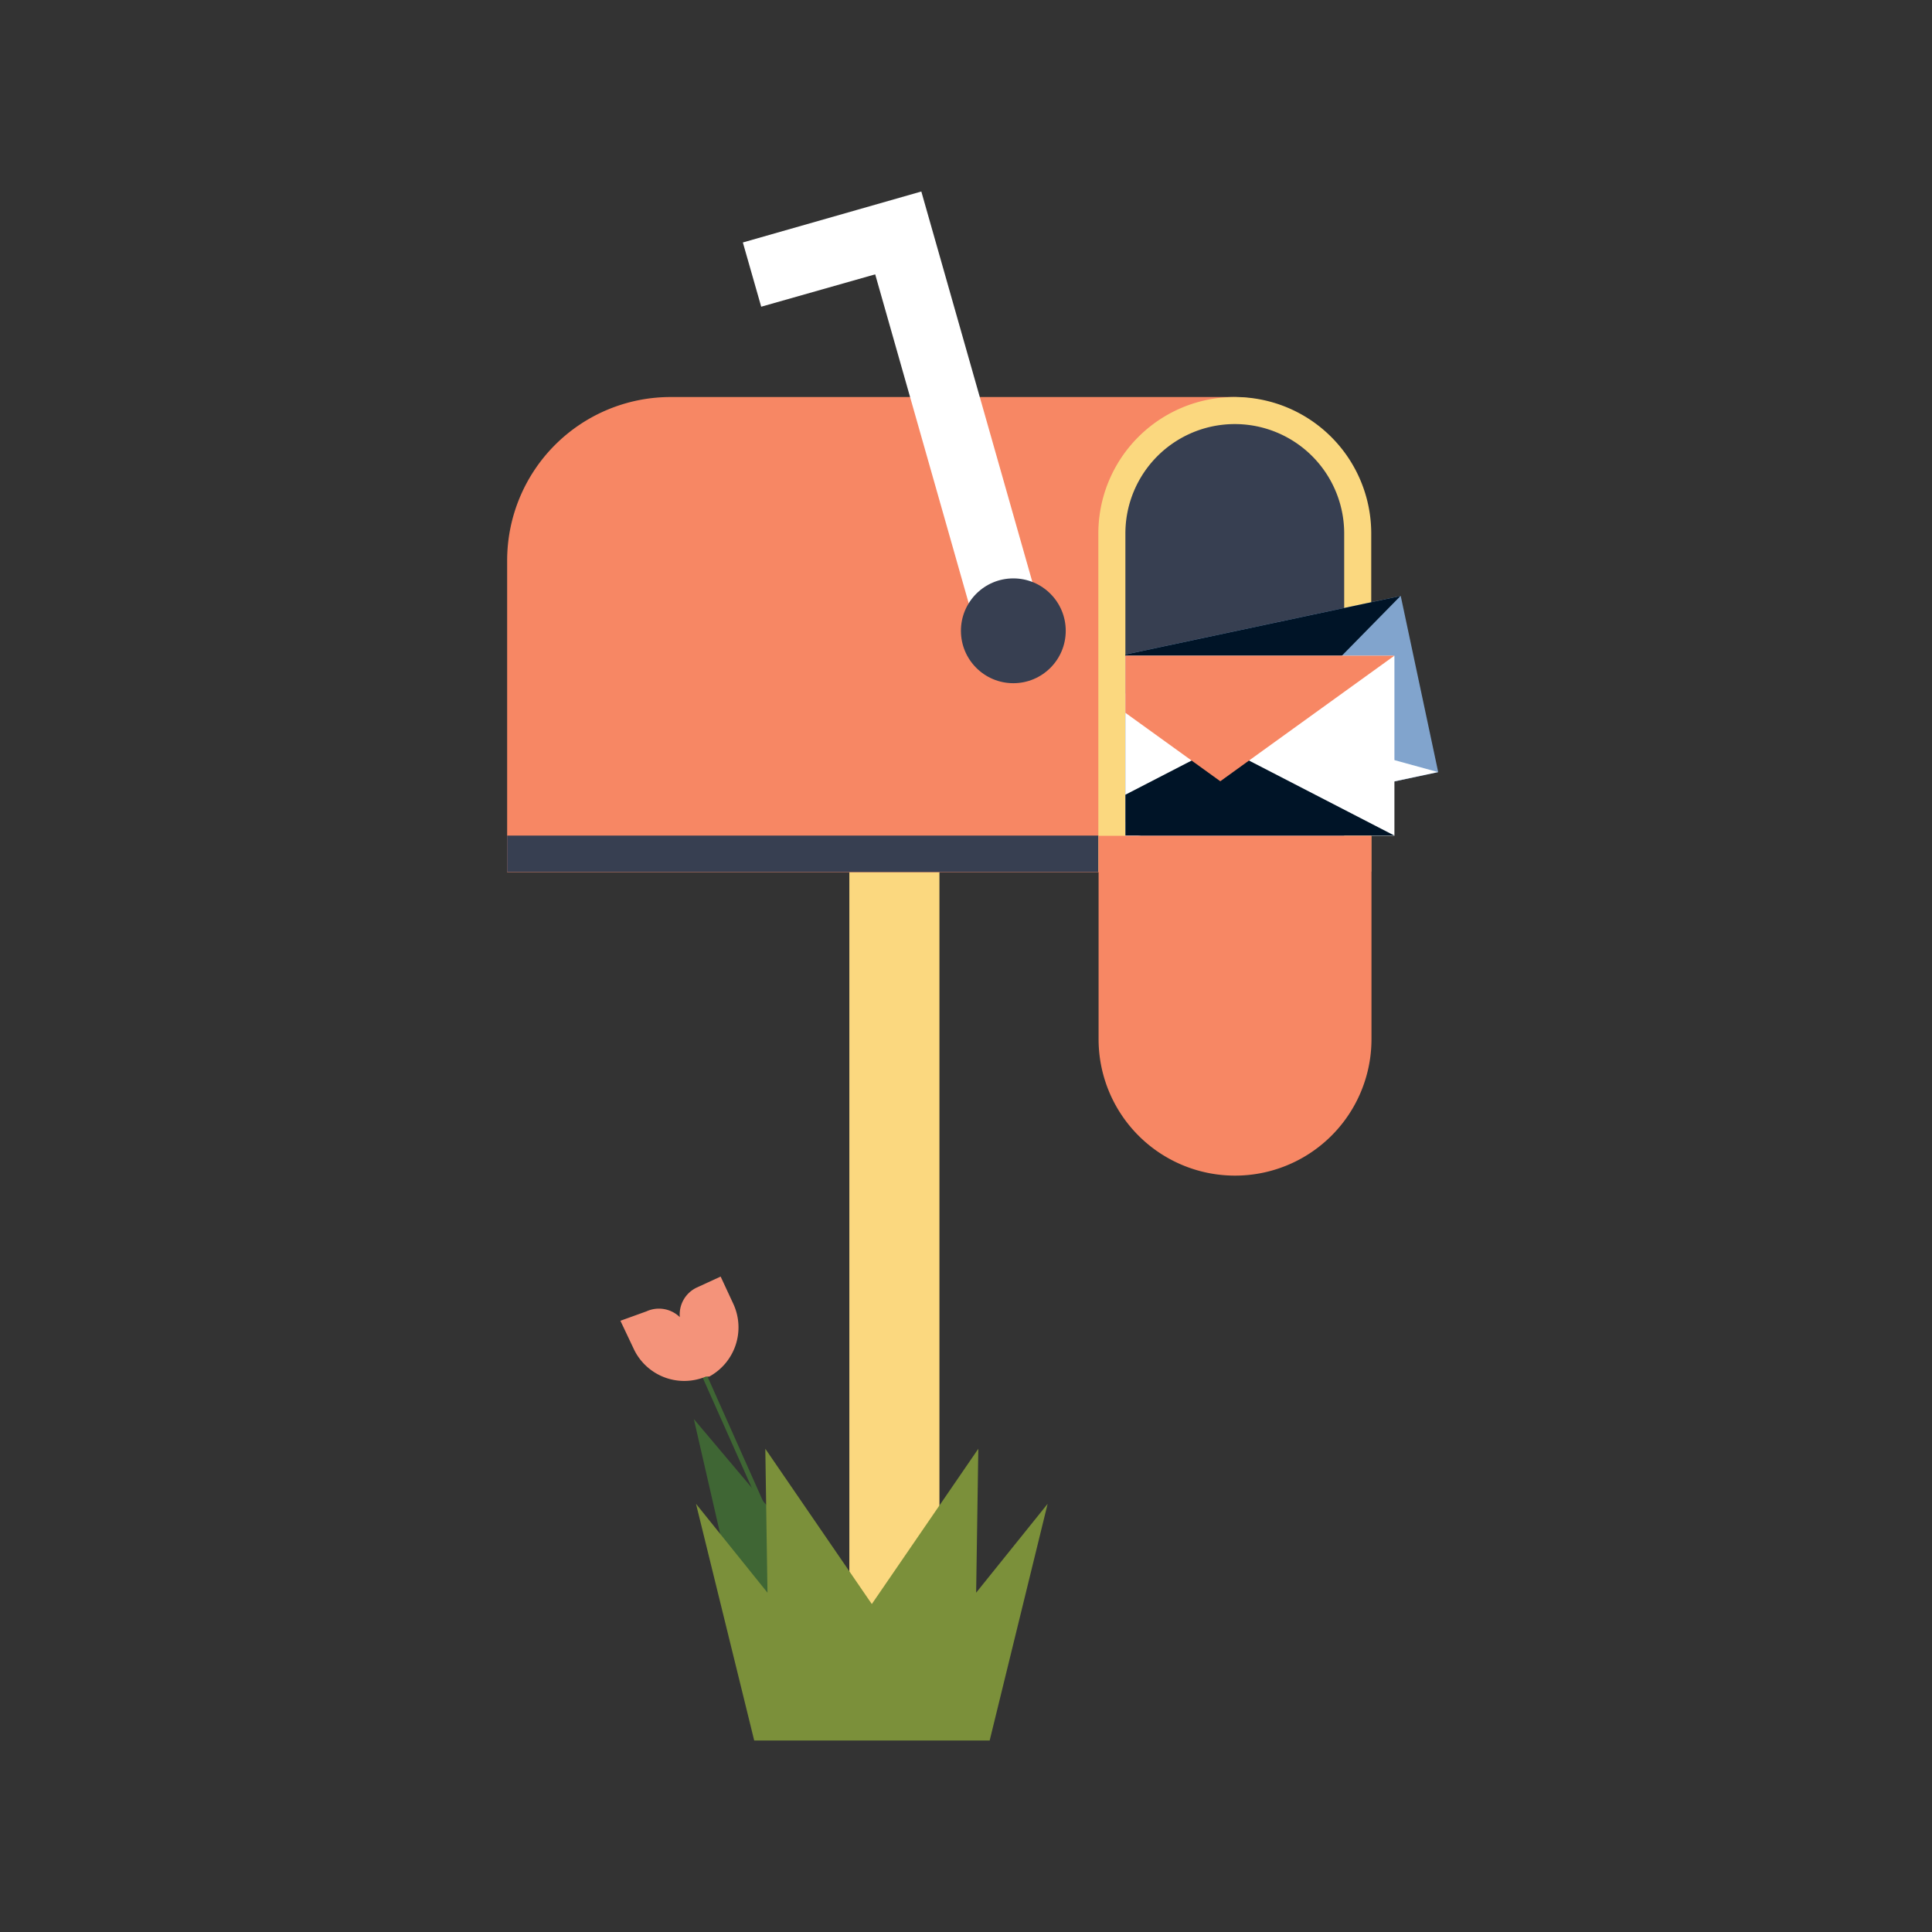 <svg xmlns="http://www.w3.org/2000/svg" xmlns:xlink="http://www.w3.org/1999/xlink" viewBox="0 0 80 80"><rect x="0" y="0" width="80" height="80" fill="#333333" stroke="none"/><defs><style>.cls-1,.cls-10{fill:none;}.cls-2{fill:#fbd87f;}.cls-3{fill:#f78764;}.cls-4{fill:#373f51;}.cls-5{fill:#fff;}.cls-6{clip-path:url(#clip-path);}.cls-7{fill:#81a4cd;}.cls-8{fill:#001427;}.cls-9{fill:#3f6634;}.cls-10{stroke:#3f6634;stroke-miterlimit:10;stroke-width:0.2px;}.cls-11{fill:#f4937a;}.cls-12{fill:#7b903a;}</style><clipPath id="clip-path"><path class="cls-1" d="M46.6,35V22.09a4.53,4.53,0,1,1,9.06,0l4.88,2.59L61,35H46.6Z"/></clipPath></defs><title>Drag&amp;amp;Droper_Poster_tiles</title><g id="Layer_74" data-name="Layer 74"><rect class="cls-2" x="35.17" y="33.73" width="3.73" height="38.33"/><path class="cls-3" d="M27.77,16.44H51a5.75,5.75,0,0,1,5.75,5.75V36.12a0,0,0,0,1,0,0H21a0,0,0,0,1,0,0V23.21A6.77,6.77,0,0,1,27.77,16.44Z"/><path class="cls-2" d="M51.13,16.44h0a5.65,5.65,0,0,1,5.65,5.65v14a0,0,0,0,1,0,0H45.48a0,0,0,0,1,0,0v-14A5.65,5.65,0,0,1,51.13,16.44Z"/><path class="cls-4" d="M46.6,35V22.09a4.53,4.53,0,1,1,9.06,0V35Z"/><polygon class="cls-5" points="43.32 26.11 40.65 26.87 36.24 11.36 31.52 12.7 30.76 10.04 35.49 8.69 38.15 7.93 38.91 10.6 43.32 26.11"/><circle class="cls-4" cx="41.96" cy="26.12" r="2.17"/><rect class="cls-4" x="21" y="34.6" width="24.48" height="1.51"/><g class="cls-6"><rect class="cls-7" x="44.51" y="26.1" width="14.42" height="7.46" transform="translate(-5.07 11.41) rotate(-12.01)"/><polygon class="cls-5" points="45.48 34.97 51.76 29.83 59.54 31.97 45.48 34.97"/><polygon class="cls-8" points="57.99 24.68 52.01 30.77 43.89 27.68 57.99 24.68"/><rect class="cls-5" x="43.32" y="27.15" width="14.42" height="7.46"/><polygon class="cls-8" points="43.32 34.6 50.53 30.88 57.74 34.6 43.32 34.6"/><polygon class="cls-3" points="57.74 27.15 50.53 32.35 43.32 27.15 57.74 27.15"/></g><path class="cls-3" d="M51.13,34.6h0a5.65,5.65,0,0,1,5.65,5.65v8.42a0,0,0,0,1,0,0H45.48a0,0,0,0,1,0,0V40.26A5.65,5.65,0,0,1,51.13,34.6Z" transform="translate(102.27 83.28) rotate(180)"/><polygon class="cls-9" points="28.73 58.76 37.09 68.67 31.63 71.4 28.73 58.76"/><line class="cls-10" x1="28.82" y1="56.18" x2="34.16" y2="68.16"/><path class="cls-11" d="M26.77,54.3a1.24,1.24,0,0,1,1.38.24,1.23,1.23,0,0,1,.69-1.22l1-.46L30.37,54a2.32,2.32,0,0,1-1,3h0s0,0-.07,0l-.07,0h0a2.31,2.31,0,0,1-3-1.17l-.54-1.14Z"/><polygon class="cls-12" points="40.42 65.95 40.51 59.99 36.1 66.42 31.69 59.99 31.78 65.95 28.82 62.27 31.23 72.07 40.98 72.07 43.38 62.27 40.42 65.95"/></g></svg>